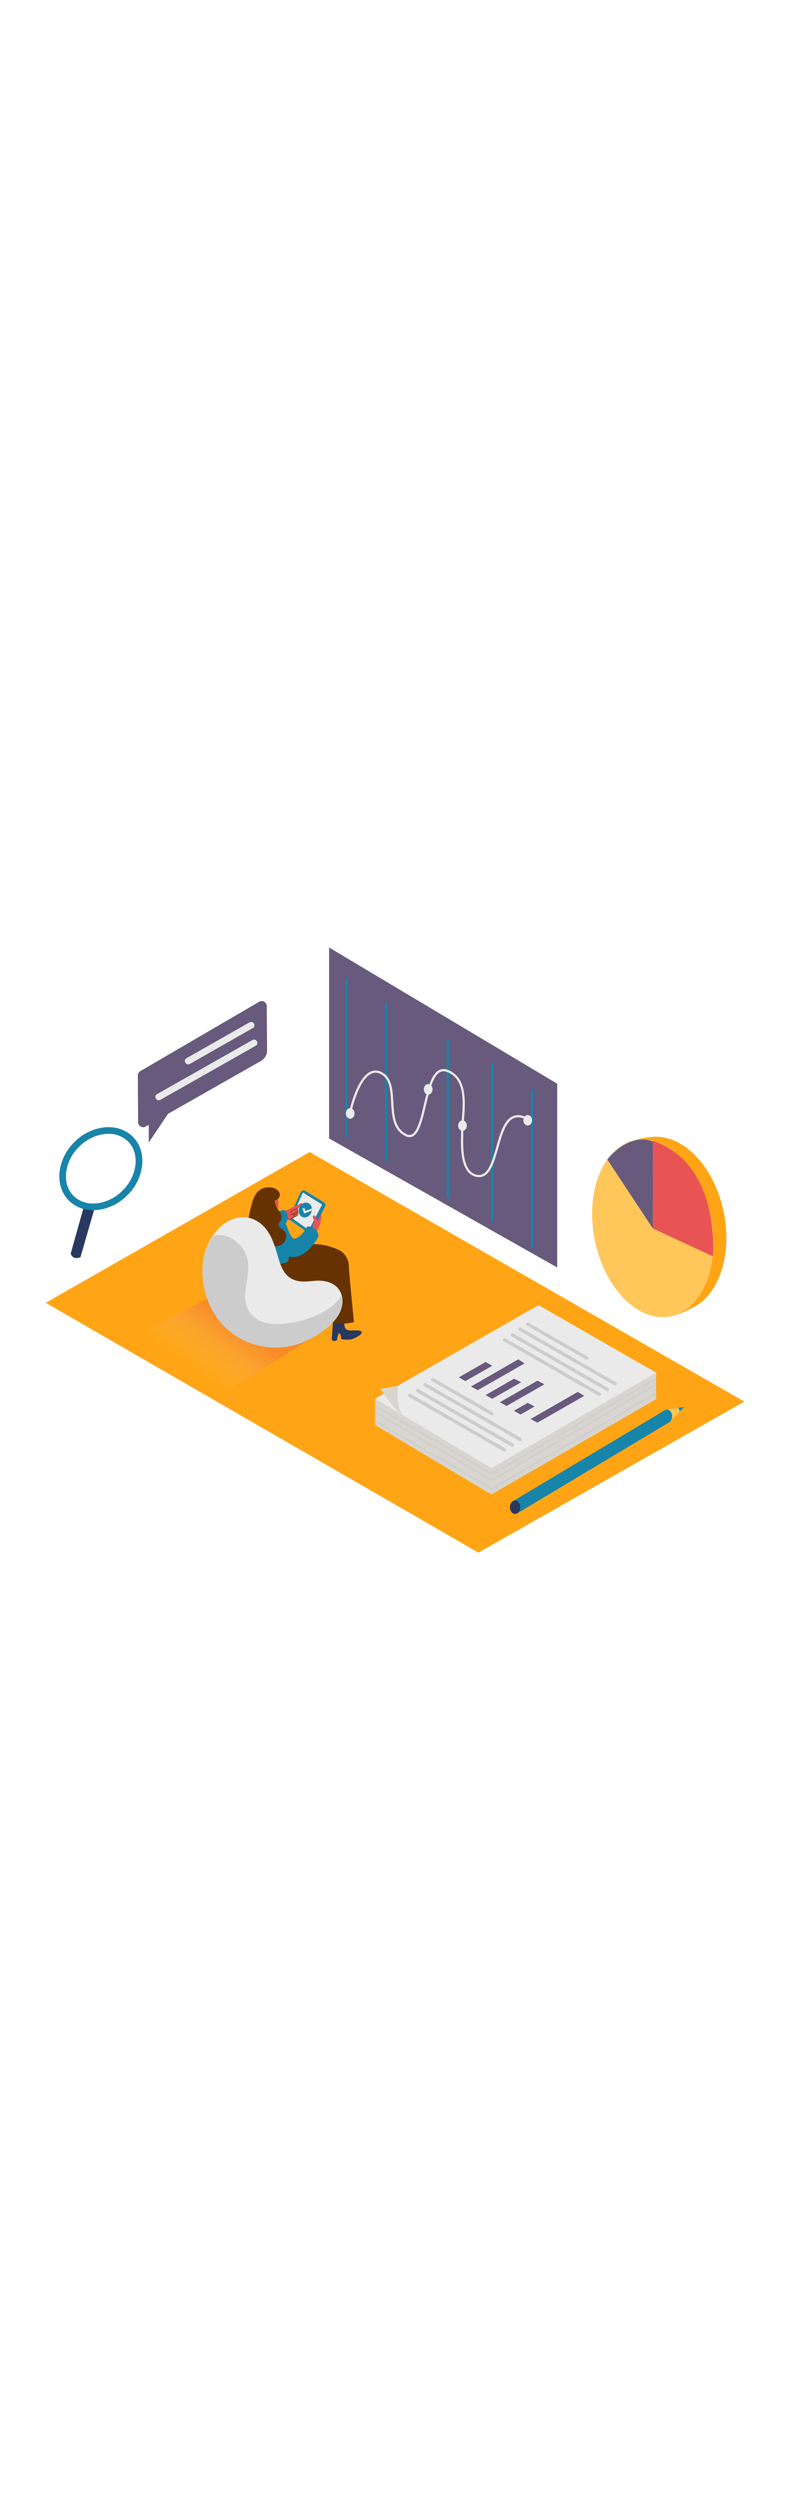 <svg id="_0080_market_analysis" data-name="0080_market_analysis" xmlns="http://www.w3.org/2000/svg" xmlns:xlink="http://www.w3.org/1999/xlink" viewBox="0 0 500 500" data-imageid="market-analysis-100" imageName="Market Analysis" class="illustrations_image" style="width: 158px;"><defs><style>.cls-1_market-analysis-100{fill:#ffa515;}.cls-2_market-analysis-100,.cls-3_market-analysis-100{isolation:isolate;opacity:0.32;}.cls-2_market-analysis-100{fill:url(#linear-gradient);}.cls-3_market-analysis-100{fill:url(#linear-gradient-2-market-analysis-100);}.cls-4_market-analysis-100{fill:#ffc65a;}.cls-5_market-analysis-100{fill:#68e1fd;}.cls-6_market-analysis-100{fill:#e85454;}.cls-7_market-analysis-100{fill:#d8d5d0;}.cls-8_market-analysis-100{fill:#eaeaea;}.cls-9_market-analysis-100{fill:none;}.cls-10_market-analysis-100{fill:#ccc;}.cls-11_market-analysis-100{fill:#1784aa;}.cls-12_market-analysis-100{fill:#283860;}.cls-13_market-analysis-100{fill:#653200;}</style><linearGradient id="linear-gradient-market-analysis-100" x1="244.36" y1="1540.89" x2="278.43" y2="1586.79" gradientTransform="matrix(1, 0, 0, -1, 0, 1965.14)" gradientUnits="userSpaceOnUse"><stop offset="0" stop-color="#eaeaea" stop-opacity="0"/><stop offset="1" stop-color="#e85454"/></linearGradient><linearGradient id="linear-gradient-2-market-analysis-100" x1="124.76" y1="1638.68" x2="146.56" y2="1669.67" xlink:href="#linear-gradient-market-analysis-100"/></defs><polygon id="Base_market-analysis-100" class="cls-1_market-analysis-100" points="195.98 187.97 28.92 283.38 302.77 441.48 471.08 345.89 195.98 187.97"/><g id="Shadow_market-analysis-100"><polyline class="cls-2_market-analysis-100" points="359.18 376.81 278.5 422.56 201.54 374.68 274.72 338.44"/><polyline class="cls-3_market-analysis-100" points="203.88 301.58 139.94 341.98 76.02 308.17 149.18 271.92"/></g><g id="Pie_Chart_market-analysis-100" data-name="Pie Chart"><path class="cls-1_market-analysis-100" d="M398.24,181.58a52.14,52.14,0,0,1,16.8-3.25c10.37-.47-9.56,7.72-9.56,7.72"/><ellipse class="cls-1_market-analysis-100" cx="421.36" cy="233.62" rx="37.48" ry="55.9" transform="translate(-37.79 87.65) rotate(-11.37)"/><path class="cls-1_market-analysis-100" d="M426.3,291.54a54.62,54.62,0,0,0,12.27-5.21c5.07-3.21-5-2.32-6.46-2S426.3,291.54,426.3,291.54Z"/><ellipse class="cls-4_market-analysis-100" cx="413.18" cy="236.26" rx="37.48" ry="56.85" transform="translate(-38.47 86.09) rotate(-11.37)"/><path class="cls-5_market-analysis-100 targetColor" d="M384.36,192.67l28.82,43.65V181.37S399.83,174.43,384.36,192.67Z" style="fill: rgb(103, 90, 125);"/><path class="cls-6_market-analysis-100" d="M413.18,236.32l38,17.64s5.49-58.21-37.95-73.16Z"/></g><g id="Documents_market-analysis-100"><polygon class="cls-7_market-analysis-100" points="340.84 301.58 415.29 344.35 311.02 404.69 237.45 360.77 340.84 301.58"/><polygon class="cls-7_market-analysis-100" points="237.45 344.05 237.45 360.77 254.42 352.41 237.45 344.05"/><polygon class="cls-7_market-analysis-100" points="415.29 327.63 415.29 344.35 398.15 336.42 415.29 327.63"/><polygon class="cls-8_market-analysis-100" points="340.84 284.86 415.29 327.63 311.02 387.97 237.45 344.05 340.84 284.86"/><path class="cls-7_market-analysis-100" d="M251.74,337l-.21-1-10.71,1.85s7.91,12.48,13.84,16.45C251.14,349.3,251.71,342.86,251.74,337Z"/><line class="cls-9_market-analysis-100" x1="334.01" y1="296.86" x2="371.35" y2="318.32"/><path class="cls-10_market-analysis-100" d="M333.47,297.77l37.36,21.46a1.05,1.05,0,0,0,1.06-1.82L334.54,296a1.05,1.05,0,1,0-1.06,1.82Z"/><line class="cls-9_market-analysis-100" x1="329.15" y1="300.04" x2="389.22" y2="334.56"/><path class="cls-10_market-analysis-100" d="M328.62,301l60.07,34.51a1.06,1.06,0,0,0,1.44-.38,1,1,0,0,0-.37-1.44l-60.08-34.51a1,1,0,0,0-1.44.37,1.06,1.06,0,0,0,.38,1.45Z"/><line class="cls-9_market-analysis-100" x1="324.29" y1="303.72" x2="384.36" y2="338.24"/><path class="cls-10_market-analysis-100" d="M323.77,304.63l60.08,34.51a1.05,1.05,0,0,0,1.06-1.82l-60.09-34.5a1.05,1.05,0,1,0-1.06,1.82Z"/><line class="cls-9_market-analysis-100" x1="319.35" y1="306.77" x2="379.42" y2="341.28"/><path class="cls-10_market-analysis-100" d="M318.82,307.72l60.07,34.51a1.06,1.06,0,0,0,1.07-1.82L319.88,305.9a1.05,1.05,0,0,0-1.06,1.82Z"/><polygon class="cls-5_market-analysis-100 targetColor" points="290.38 330.57 307.34 320.81 311.54 323.23 294.54 332.94 290.38 330.57" style="fill: rgb(103, 90, 125);"/><polygon class="cls-5_market-analysis-100 targetColor" points="298.13 336.37 328.01 319.16 332.03 321.74 302.34 338.69 298.13 336.37" style="fill: rgb(103, 90, 125);"/><polygon class="cls-5_market-analysis-100 targetColor" points="307.34 341.77 325.3 331.44 329.85 333.66 311.54 344.12 307.34 341.77" style="fill: rgb(103, 90, 125);"/><polygon class="cls-5_market-analysis-100 targetColor" points="316.42 346.31 340.14 332.66 344.58 334.97 320.65 348.64 316.42 346.31" style="fill: rgb(103, 90, 125);"/><polygon class="cls-5_market-analysis-100 targetColor" points="325.27 351.71 334.01 346.68 338.29 349.02 329.44 354.08 325.27 351.71" style="fill: rgb(103, 90, 125);"/><polygon class="cls-5_market-analysis-100 targetColor" points="335.84 356.93 365.73 339.73 369.76 342.3 340.11 359.24 335.84 356.93" style="fill: rgb(103, 90, 125);"/><line class="cls-9_market-analysis-100" x1="273.93" y1="332.07" x2="311.29" y2="353.53"/><path class="cls-10_market-analysis-100" d="M273.37,332.92l37.35,21.46a1.06,1.06,0,0,0,1.45-.37,1.07,1.07,0,0,0-.38-1.45L274.44,331.1a1.07,1.07,0,0,0-1.45.38,1.06,1.06,0,0,0,.38,1.44Z"/><line class="cls-9_market-analysis-100" x1="269.07" y1="335.26" x2="329.15" y2="369.77"/><path class="cls-10_market-analysis-100" d="M268.54,336.17l60.08,34.55a1,1,0,0,0,1.44-.38,1.06,1.06,0,0,0-.38-1.44h0l-60.07-34.58a1.07,1.07,0,0,0-1.45.38,1.06,1.06,0,0,0,.38,1.44Z"/><line class="cls-9_market-analysis-100" x1="264.22" y1="338.94" x2="324.29" y2="373.45"/><path class="cls-10_market-analysis-100" d="M263.7,339.85l60.07,34.51a1.06,1.06,0,0,0,1.07-1.82h0L264.76,338a1.05,1.05,0,1,0-1.06,1.82Z"/><line class="cls-9_market-analysis-100" x1="259.27" y1="341.98" x2="319.35" y2="376.49"/><path class="cls-10_market-analysis-100" d="M258.74,342.89l60.08,34.51a1.05,1.05,0,0,0,1.06-1.82l-60.07-34.51a1.07,1.07,0,0,0-1.45.38A1.06,1.06,0,0,0,258.74,342.89Z"/><polygon class="cls-10_market-analysis-100" points="311.54 392.18 311.36 392.08 237.27 348.95 237.63 348.34 311.54 391.37 415.12 331.13 415.47 331.74 311.54 392.18"/><polygon class="cls-10_market-analysis-100" points="311.17 396 311 395.9 236.9 352.77 237.25 352.16 311.17 395.19 414.75 334.96 415.1 335.56 311.17 396"/><polygon class="cls-10_market-analysis-100" points="311.17 401.51 311 401.4 236.9 358.27 237.25 357.67 311.17 400.7 414.75 340.47 415.1 341.08 311.17 401.51"/></g><g id="Pencil_market-analysis-100"><polyline class="cls-4_market-analysis-100" points="422.14 350.98 433.1 349.29 423.55 359"/><ellipse class="cls-11_market-analysis-100" cx="422.14" cy="355.21" rx="3.26" ry="4.23"/><polygon class="cls-11_market-analysis-100" points="327.26 416.67 423.55 359 420.92 351.29 324.74 408.87 327.26 416.67"/><ellipse class="cls-12_market-analysis-100" cx="326" cy="412.76" rx="3.26" ry="4.23"/><path class="cls-11_market-analysis-100" d="M433.1,349.29l-4.2.64a2,2,0,0,1,1.11,2.45Z"/></g><g id="Character_market-analysis-100"><path class="cls-12_market-analysis-100" d="M193.8,294.63l-1.28-1,1.14-15.17,6.68.24s-.34,6.48,1.09,8.07,5.43.81,5.81,1,3-.42,4.2.88-4.34,4.41-7.13,4.86a17.71,17.71,0,0,1-5.72-.19s-.33-3.92-1.31-3.62-1.4,4.41-1.4,4.41Z"/><path class="cls-13_market-analysis-100" d="M191.05,246.88c-.54,15.86-1.13,36.54-1.13,36.54s3.62,4.93,13.45,2.8c1-.23,3.4-25.51,4.55-38.67A37.85,37.85,0,0,0,191.05,246.88Z"/><path class="cls-12_market-analysis-100" d="M211.2,307.72l-1.28-1,1.14-15.17,6.68.24s-.34,6.48,1.09,8.07,5.43.81,5.81,1,3.05-.42,4.2.88-4.34,4.41-7.13,4.86a17.59,17.59,0,0,1-5.74-.28s-.32-3.92-1.3-3.61-1.4,4.41-1.4,4.41Z"/><path class="cls-13_market-analysis-100" d="M214.07,249.76a40.1,40.1,0,0,0-13.9-3.46c.81,5.94,1.56,10.06,1.69,10.36.32.76,6.43,38.45,6.43,38.45,7.21,2.91,15.73.47,15.73.47s-2.94-29.4-3.18-34.31a13.82,13.82,0,0,0-.08-1.58A11.57,11.57,0,0,0,214.07,249.76Z"/><path class="cls-13_market-analysis-100" d="M169.77,258.53s12.22-11.06,21.32-11.65,22.07,8.85,21,14.33-18.43,17.28-18.43,17.28"/><path class="cls-11_market-analysis-100" d="M194.72,238.79l-9.8-6.88a2.06,2.06,0,0,1-.68-2.53l6.9-15.4a2.06,2.06,0,0,1,2.74-1l.24.13L205,219.84a2.08,2.08,0,0,1,.74,2.72l-8,15.4a2.06,2.06,0,0,1-2.77.94Z"/><path class="cls-11_market-analysis-100" d="M193.85,238.25l-9.8-6.87a2.06,2.06,0,0,1-.68-2.53l6.9-15.4a2.07,2.07,0,0,1,2.74-1,1.41,1.41,0,0,1,.24.13l10.88,6.77a2.07,2.07,0,0,1,.74,2.72l-8,15.4a2.07,2.07,0,0,1-2.77.94A1.13,1.13,0,0,1,193.85,238.25Z"/><polygon class="cls-8_market-analysis-100" points="195.48 237.32 184.51 229.57 191.7 213.6 203.88 221.19 195.48 237.32"/><path class="cls-6_market-analysis-100" d="M190.41,220.38c-3.63,2-9.3,4.2-13.1,6.87-.62.42-1.53,1.88-.93,1.67-.25.29,2.24,1.27,2,1.59-.08.11,1.61-.82,1.71-.78h0a6.56,6.56,0,0,0,4.68.56l.63-.46h0l.15-.1a.29.29,0,0,1,.11-.11h.1a.43.43,0,0,1,.14-.23c.84-.66,2.68-1,2.87-2.11a2.23,2.23,0,0,0-.26-.84.31.31,0,0,1,0-.44,2.59,2.59,0,0,0-.38-1.93h0l.21-.25a24.62,24.62,0,0,0,2.8-2.3.57.57,0,0,0,.18-.35h0v-.11a.68.68,0,0,0-.65-.72A.57.57,0,0,0,190.41,220.38Z"/><path class="cls-13_market-analysis-100" d="M188.56,224.3c-.27-.7-.67-.73-1.3-.47a21.45,21.45,0,0,0-3.61,2.06c-.2.13,0,.44.19.31.72-.49,3.77-2.8,4.39-1.75s-1.4,1.68-2,2L184,227.6c-.21.11,0,.42.2.31l1.4-.73a.2.2,0,0,0,0,.11,2.09,2.09,0,0,0,.42.42,1.41,1.41,0,0,0-.16,1.26v.09a4,4,0,0,1-4.81.7c-.18-.14-.44.12-.25.26a4.19,4.19,0,0,0,5.4-.82,2.4,2.4,0,0,0,.64-.21,4.28,4.28,0,0,0,1.71-1.12,1.4,1.4,0,0,0,0-1.4h0a.89.89,0,0,0,0-1.27l0,0A1.33,1.33,0,0,0,188.56,224.3Zm-.15,3.24a2.37,2.37,0,0,1-.93.76c-.24.14-.8.53-1,.48-.47-.12-.19-.73,0-1h0a2.42,2.42,0,0,0,.71-.42l.88-.56.3-.22a1.13,1.13,0,0,1,.07,1Zm-1.12-.67c-.51.31-.91.7-1.4.16.7-.37,1.4-.73,2.07-1.14a1.63,1.63,0,0,0,.52-.46c.38.63-.83,1.22-1.19,1.46Z"/><path class="cls-11_market-analysis-100" d="M179.57,224.52s2.45.55,2.64,5.68l-1.84,4.55-10-5.16S172.8,226.59,179.57,224.52Z"/><path class="cls-6_market-analysis-100" d="M203.16,226.91c-.74,1.64-1.48,3.13-2.1,4.81-.46-1.11-.88-2-1.4-3.08a.39.39,0,0,0-.08-.1.85.85,0,0,0-1.58.53,7,7,0,0,0,1.16,2.8.72.72,0,0,0-.22.17c-1.4,1.59-1.1,4-.93,6a.75.75,0,0,0,1.13.6.79.79,0,0,0,.4-.1,6.42,6.42,0,0,0,2.59-3.73C203,232.32,204,229.56,203.16,226.91Z"/><path class="cls-11_market-analysis-100" d="M166,226.8l3.6-1.06c.89.12,8.68,3.3,11.91,8.85a35.54,35.54,0,0,1,.8,5.13c.29,2.31.53,4.62.64,7a50.6,50.6,0,0,1-.11,7.59c-.11,1.08-.18,1.63-.36,2.69a4.91,4.91,0,0,1-1.4.85c-10.8,3.76-18.72-2.32-19-3.19s-.84-13.33-1.1-20.73A7.13,7.13,0,0,1,166,226.8Z"/><path class="cls-6_market-analysis-100" d="M175.53,213.92s2.42,12.2-2.07,13.51-9.8-3.76-10.17-6.27S169.23,209.9,175.53,213.92Z"/><path class="cls-13_market-analysis-100" d="M173.79,218.85c.14-.21,2.72-.88,3.26-3.07s-1.4-5-5.92-5.44-12,2-10.88,13.87,13.08,6.75,13.85,3A22.66,22.66,0,0,0,173.79,218.85Z"/><path class="cls-13_market-analysis-100" d="M173.79,218.85s.76,4.05,2.4,5.78,3,4.9.95,7.31,0,3.72,2.8,6,1.09,11.69-9.16,9.4a27.61,27.61,0,0,1-15-8.5s2.64-18.42,5.42-22.75"/><path class="cls-11_market-analysis-100" d="M181.55,234.75s2.32,7.77,4.63,8,5.84-3.19,8.3-7.67a6.51,6.51,0,0,1,7.1,5.86c0,.12,0,.25,0,.37s-8.16,16.55-20.06,12.5"/><ellipse class="cls-11_market-analysis-100" cx="194.21" cy="225.02" rx="4.79" ry="4.12" transform="matrix(0.36, -0.93, 0.93, 0.36, -85.97, 324.27)"/><polygon class="cls-8_market-analysis-100" points="191.42 223.79 192.71 223.39 193.24 225.21 197.42 223.71 197.6 225 192.51 226.86 191.42 223.79"/><path class="cls-8_market-analysis-100" d="M138.78,294a50.69,50.69,0,0,1-10.53-32.48,37,37,0,0,1,10.35-25.35c6-6.19,15.14-9.24,23.22-5,6.71,3.48,10,10.16,12.29,17,2.8,8.19,3.75,18.7,13.74,21.24,3.88,1,7.94.3,11.93,0,7-.48,14.29,1.77,16.45,9.19,3.87,13.28-14,24.6-24,28.89a46.37,46.37,0,0,1-51.4-11.12Q139.76,295.21,138.78,294Z"/><path class="cls-10_market-analysis-100" d="M215.9,278.78c-7.1,12.84-30.21,18.64-42.81,18-11.44-.58-18.66-7.57-17.89-19.15.43-6.35,2.45-12.7,1.87-19.09-1-10.91-11.32-19.86-21.89-17.73a37.33,37.33,0,0,0-7,21.46,50.69,50.69,0,0,0,10.53,32.48c.65.82,1.33,1.61,2,2.38a46.34,46.34,0,0,0,51.39,11.12c10-4.28,27.89-15.61,24-28.88A4.06,4.06,0,0,1,215.9,278.78Z"/></g><g id="Line_Chart_market-analysis-100" data-name="Line Chart"><polygon class="cls-5_market-analysis-100 targetColor" points="352.68 144.72 208.29 58.52 208.29 179.38 352.68 261.03 352.68 144.72" style="fill: rgb(103, 90, 125);"/><rect class="cls-11_market-analysis-100" x="218.7" y="77.86" width="1.4" height="100.45"/><rect class="cls-11_market-analysis-100" x="243.65" y="93.45" width="1.4" height="100.46"/><rect class="cls-11_market-analysis-100" x="282.66" y="116.65" width="1.4" height="100.45"/><rect class="cls-11_market-analysis-100" x="310.84" y="131.95" width="1.4" height="100.46"/><rect class="cls-11_market-analysis-100" x="336.06" y="148.28" width="1.4" height="100.46"/><path class="cls-8_market-analysis-100" d="M303.19,203.87a9,9,0,0,1-2.5-.38c-9.53-2.78-9.07-19-8.88-25.89,0-.83,0-1.53,0-2.08,0-2.24.22-4.91.44-7.73.94-11.61,2.11-26.06-9.23-30.45a5.23,5.23,0,0,0-4.52.06c-4.49,2.37-6.74,11.88-8.92,21.08s-4.18,17.67-8.46,19.63a5.24,5.24,0,0,1-4.77-.36c-7.86-4.09-8.34-12.87-8.81-21.36-.42-7.83-.83-15.22-7.1-18a6.24,6.24,0,0,0-5.69.12c-8.21,4.24-12.49,24.73-12.53,24.93l-1.37-.28c.18-.87,4.46-21.35,13.26-25.89a7.65,7.65,0,0,1,6.9-.16c7,3.11,7.5,11.29,7.93,19.2.45,8.1.9,16.47,8.06,20.19a3.89,3.89,0,0,0,3.54.33c3.66-1.68,5.7-10.32,7.68-18.68,2.25-9.51,4.57-19.34,9.63-22a6.64,6.64,0,0,1,5.68-.13c12.31,4.78,11,20.44,10.12,31.87-.23,2.8-.44,5.44-.44,7.62,0,.56,0,1.28,0,2.12-.19,6.59-.62,22,7.87,24.51a6,6,0,0,0,4.78-.36c4-2.22,6.15-9.72,8.21-17,2.39-8.41,4.87-17.1,10.51-19.52,2.74-1.17,5.91-.77,9.67,1.21l-.65,1.24c-3.37-1.78-6.14-2.15-8.47-1.16-5,2.15-7.41,10.52-9.71,18.62-2.24,7.87-4.36,15.31-8.88,17.81A6.81,6.81,0,0,1,303.19,203.87Z"/><ellipse class="cls-8_market-analysis-100" cx="221.64" cy="163.54" rx="2.76" ry="3.33"/><ellipse class="cls-8_market-analysis-100" cx="334.01" cy="167.88" rx="2.76" ry="3.33"/><ellipse class="cls-8_market-analysis-100" cx="271.01" cy="148.28" rx="2.76" ry="3.33"/><ellipse class="cls-8_market-analysis-100" cx="292.72" cy="171.21" rx="2.76" ry="3.33"/></g><g id="Chat_market-analysis-100"><path class="cls-5_market-analysis-100 targetColor" d="M88.77,136.79l75.28-43.95A3.17,3.17,0,0,1,168.4,94a3.07,3.07,0,0,1,.43,1.62l.21,28a7.63,7.63,0,0,1-3.86,6.69l-73,41.53a3.18,3.18,0,0,1-4.34-1.18,3.25,3.25,0,0,1-.42-1.58l-.21-29.5A3.18,3.18,0,0,1,88.77,136.79Z" style="fill: rgb(103, 90, 125);"/><polyline class="cls-5_market-analysis-100 targetColor" points="94.13 165.59 94.13 181.97 107.8 161.6" style="fill: rgb(103, 90, 125);"/><line class="cls-9_market-analysis-100" x1="158.98" y1="107.71" x2="119.02" y2="130.38"/><path class="cls-8_market-analysis-100" d="M157.9,105.9,118,128.6c-2.36,1.33-.22,4.94,2.14,3.61L160,109.51C162.4,108.18,160.26,104.57,157.9,105.9Z"/><line class="cls-9_market-analysis-100" x1="160.81" y1="118.89" x2="100.42" y2="153.16"/><path class="cls-8_market-analysis-100" d="M159.74,117.09l-60.4,34.25c-2.36,1.34-.22,4.95,2.14,3.61l60.4-34.26c2.35-1.34.21-5-2.14-3.61Z"/></g><g id="Magnifying_Glass_market-analysis-100" data-name="Magnifying Glass"><path class="cls-12_market-analysis-100" d="M60.21,221.86a9.6,9.6,0,0,1-6.9-.17l-8.56,30.52c1.54,4.64,6.18,2.27,6.18,2.27l9.45-32.72Z"/><path class="cls-11_market-analysis-100" d="M58.93,224.77a21.26,21.26,0,0,1-15.32-6.07c-4.53-4.54-6.64-10.93-5.93-18a31.66,31.66,0,0,1,9.36-19h0a31.6,31.6,0,0,1,19-9.35c7.06-.72,13.44,1.39,18,5.93s6.65,10.92,5.93,18a31.6,31.6,0,0,1-9.35,19,31.66,31.66,0,0,1-19,9.36C60.7,224.72,59.81,224.77,58.93,224.77Zm9.73-48.33c-.73,0-1.47,0-2.22.11A27.46,27.46,0,0,0,50,184.7h0a27.43,27.43,0,0,0-8.15,16.43c-.58,5.79,1.09,11,4.72,14.6s8.8,5.3,14.59,4.72a27.43,27.43,0,0,0,16.44-8.15,27.46,27.46,0,0,0,8.15-16.43c.58-5.78-1.1-11-4.73-14.59A17.12,17.12,0,0,0,68.66,176.44Z"/></g></svg>